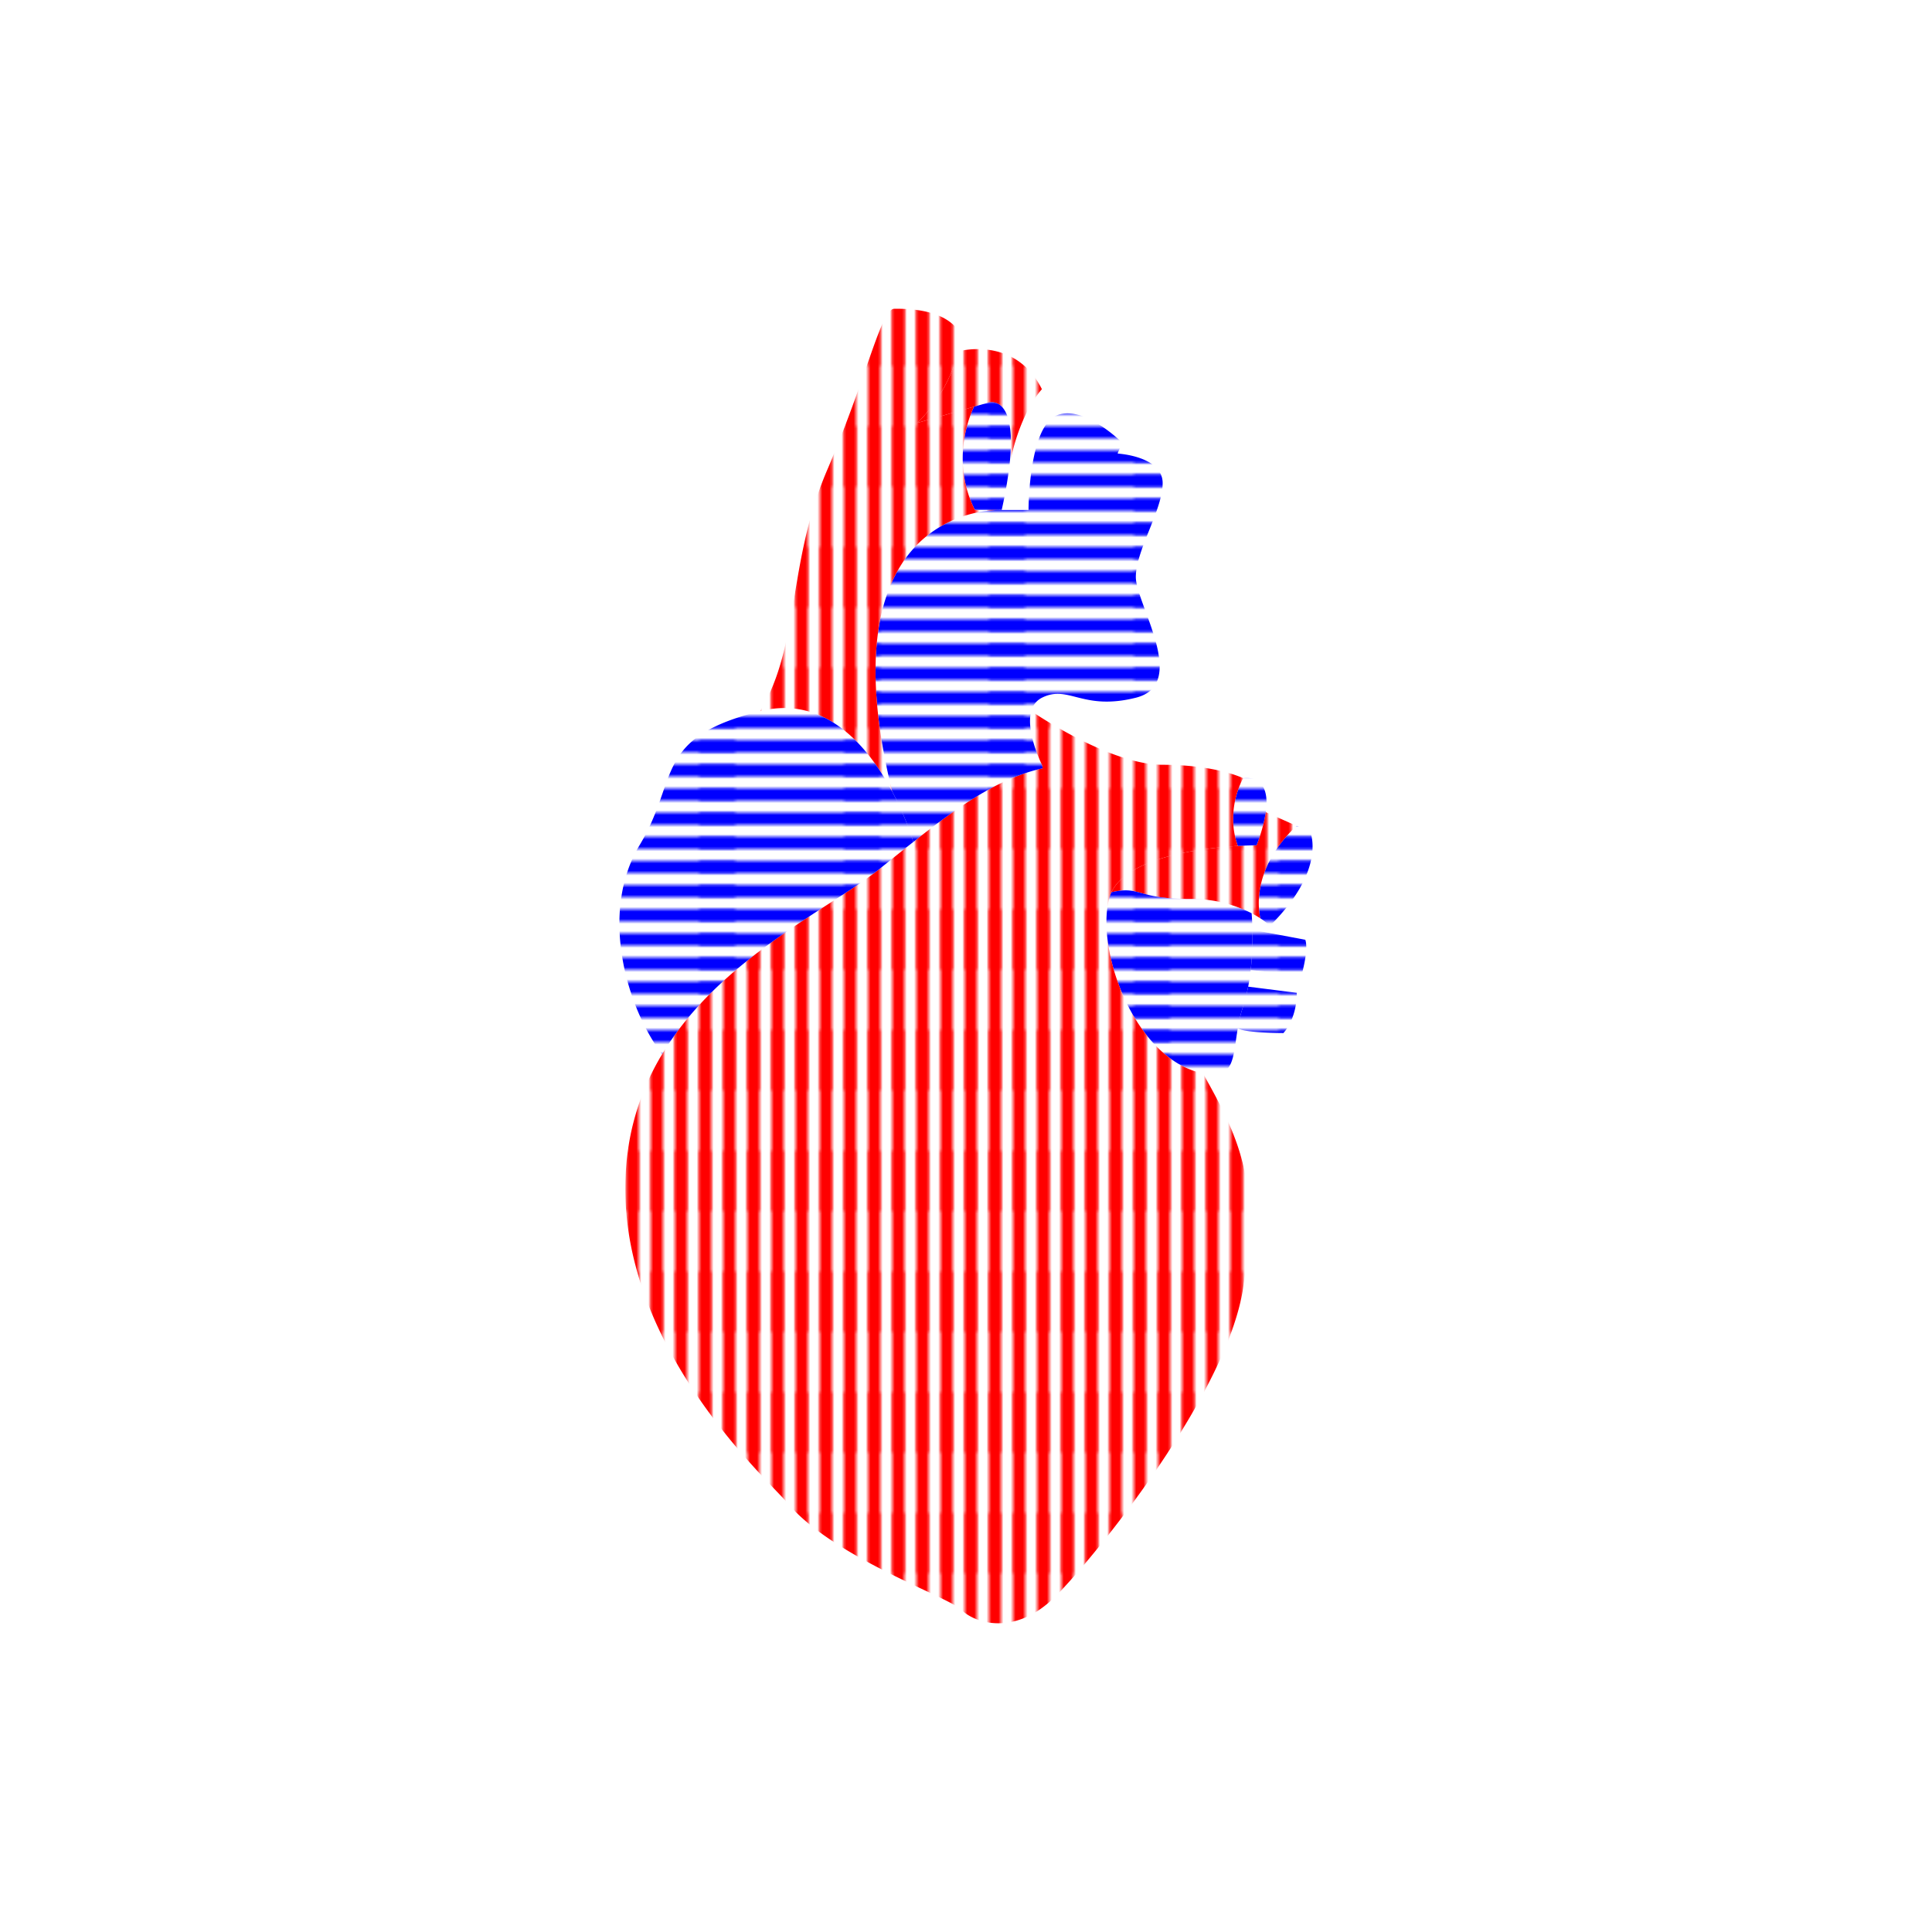 <svg id="レイヤー_2" data-name="レイヤー 2" xmlns="http://www.w3.org/2000/svg" xmlns:xlink="http://www.w3.org/1999/xlink" width="800" height="800" viewBox="0 0 800 800"><defs><style>.cls-1{fill:none;}.cls-2{fill:blue;}.cls-3{fill:red;}.cls-4{fill:url(#新規パターン);}.cls-5{fill:url(#新規パターン_2);}</style><pattern id="新規パターン" data-name="新規パターン" width="60" height="50" patternUnits="userSpaceOnUse" viewBox="0 0 60 50"><rect class="cls-1" width="60" height="50"/><polygon class="cls-2" points="124.5 46.5 124.5 51.5 49.5 51.5 49.5 46.5 124.5 46.5"/><polygon class="cls-2" points="64.5 46.5 64.5 51.5 -10.5 51.5 -10.5 46.5 64.5 46.5"/><polygon class="cls-2" points="4.5 46.5 4.5 51.5 -70.5 51.5 -70.5 46.5 4.5 46.5"/><polygon class="cls-2" points="124.5 36.5 124.5 41.5 49.5 41.5 49.5 36.5 124.5 36.5"/><polygon class="cls-2" points="64.5 36.5 64.5 41.5 -10.5 41.5 -10.5 36.5 64.5 36.5"/><polygon class="cls-2" points="4.5 36.5 4.5 41.5 -70.5 41.5 -70.5 36.5 4.5 36.5"/><polygon class="cls-2" points="124.5 26.5 124.5 31.5 49.5 31.5 49.5 26.5 124.5 26.5"/><polygon class="cls-2" points="64.5 26.5 64.5 31.5 -10.5 31.5 -10.5 26.5 64.5 26.5"/><polygon class="cls-2" points="4.5 26.5 4.5 31.5 -70.5 31.5 -70.5 26.5 4.5 26.5"/><polygon class="cls-2" points="124.5 16.5 124.5 21.5 49.5 21.5 49.5 16.5 124.5 16.5"/><polygon class="cls-2" points="64.5 16.5 64.5 21.5 -10.5 21.5 -10.5 16.5 64.5 16.5"/><polygon class="cls-2" points="4.5 16.5 4.5 21.5 -70.5 21.5 -70.5 16.5 4.5 16.5"/><polygon class="cls-2" points="124.5 6.5 124.5 11.5 49.5 11.5 49.5 6.5 124.5 6.5"/><polygon class="cls-2" points="64.5 6.5 64.5 11.5 -10.5 11.5 -10.5 6.5 64.5 6.5"/><polygon class="cls-2" points="4.5 6.5 4.5 11.5 -70.5 11.5 -70.5 6.5 4.5 6.5"/><polygon class="cls-2" points="124.5 -3.5 124.5 1.5 49.5 1.5 49.5 -3.5 124.5 -3.5"/><polygon class="cls-2" points="64.5 -3.5 64.5 1.5 -10.5 1.5 -10.5 -3.5 64.5 -3.5"/><polygon class="cls-2" points="4.5 -3.5 4.5 1.5 -70.5 1.5 -70.5 -3.5 4.5 -3.5"/></pattern><pattern id="新規パターン_2" data-name="新規パターン 2" width="50" height="50" patternUnits="userSpaceOnUse" viewBox="0 0 50 50"><rect class="cls-1" width="50" height="50"/><rect class="cls-3" x="49.5" y="26.5" width="5" height="75"/><rect class="cls-3" x="39.5" y="26.5" width="5" height="75"/><rect class="cls-3" x="29.5" y="26.5" width="5" height="75"/><rect class="cls-3" x="19.5" y="26.5" width="5" height="75"/><rect class="cls-3" x="9.5" y="26.5" width="5" height="75"/><rect class="cls-3" x="-0.5" y="26.5" width="5" height="75"/><rect class="cls-3" x="49.5" y="-23.5" width="5" height="75"/><rect class="cls-3" x="39.5" y="-23.5" width="5" height="75"/><rect class="cls-3" x="29.5" y="-23.5" width="5" height="75"/><rect class="cls-3" x="19.5" y="-23.5" width="5" height="75"/><rect class="cls-3" x="9.5" y="-23.5" width="5" height="75"/><rect class="cls-3" x="-0.5" y="-23.5" width="5" height="75"/><rect class="cls-3" x="49.5" y="-73.5" width="5" height="75"/><rect class="cls-3" x="39.5" y="-73.5" width="5" height="75"/><rect class="cls-3" x="29.5" y="-73.5" width="5" height="75"/><rect class="cls-3" x="19.5" y="-73.5" width="5" height="75"/><rect class="cls-3" x="9.5" y="-73.5" width="5" height="75"/><rect class="cls-3" x="-0.5" y="-73.5" width="5" height="75"/></pattern></defs><title>cor</title><path class="cls-4" d="M542.521,344.454s7.089,15.362-16.653,38.881a27.255,27.255,0,0,0-4.03-3.1c-4.2-22.208,15.129-38.24,15.129-38.24Z"/><path class="cls-4" d="M540.5,389.142c1.466,4.253-1.544,14.527-1.544,14.527l-21.072-1.981a124.68,124.68,0,0,0,.709-16.683h.009Z"/><path class="cls-5" d="M512.555,350.29c4.719-.281,7.759-.281,7.759-.281a64.9,64.9,0,0,0,3.825-13.7L536.967,342s-19.334,16.032-15.129,38.24a40.315,40.315,0,0,0-3.573-2.078,55.008,55.008,0,0,0-25.724-5.934c-22.217,0-20.139-5.554-32.287-2.777l-.029-.009C467.246,354.757,497.96,351.174,512.555,350.29Z"/><path class="cls-4" d="M516.847,408.553l20.12,2.554c0,11.109-5.545,16.663-5.545,16.663s-16.663,0-18.867-2.068a61.9,61.9,0,0,1,2.2-9.04,62.309,62.309,0,0,0,2.078-8.109Z"/><path class="cls-4" d="M524.139,336.307a64.9,64.9,0,0,1-3.825,13.7s-3.04,0-7.759.281c-5.419-14.963,2.2-28.053,2.2-28.053S526.48,319.916,524.139,336.307Z"/><path class="cls-4" d="M459.458,394.425c-1.612-8.235-1.777-16.062-.243-22.2a14.46,14.46,0,0,1,1.01-2.786l.029.009c12.148-2.777,10.07,2.777,32.287,2.777a55.008,55.008,0,0,1,25.724,5.934s.252,2.66.33,6.845a124.68,124.68,0,0,1-.709,16.683c-.253,2.263-.592,4.574-1.039,6.865h-.01a62.309,62.309,0,0,1-2.078,8.109,61.9,61.9,0,0,0-2.2,9.04c-2.146,12.4-1.195,21.392-14.459,18.732C477.985,440.414,463.7,416.021,459.458,394.425Z"/><path class="cls-5" d="M459.458,394.425c4.243,21.6,18.527,45.989,38.638,50.009,16.663,29.452,23.14,46.173,16.663,88.87-6.671,43.93-61.1,111.088-77.762,127.751s-33.326,11.109-38.88,5.555S345,645.033,325.909,622.175c-7.962-9.536-72.207-66.653-66.652-138.86a105.147,105.147,0,0,1,14.954-46.854c23.82-39.531,69.168-60.01,89.958-76.645,4.826-3.855,9.487-7.622,14.031-11.2,18.489-14.6,35.162-26.364,53.563-30.5l-.32-1.438s-6.826-13.653-4.418-22.227l.039.01s32.151,22.217,54.369,22.217,33.326,5.555,33.326,5.555-7.623,13.09-2.2,28.053c-14.595.884-45.309,4.467-52.33,19.15a14.46,14.46,0,0,0-1.01,2.786C457.681,378.363,457.846,386.19,459.458,394.425Z"/><path class="cls-4" d="M462.769,187.746l.379.1s18.285,1.1,18.285,12.206-11.109,27.772-11.109,38.88,22.217,44.426,0,49.98-27.772-5.554-38.881,0a8.424,8.424,0,0,0-4.418,5.545c-2.408,8.574,4.418,22.227,4.418,22.227l.32,1.438c-18.4,4.136-35.074,15.9-53.563,30.5a122.739,122.739,0,0,0-8.778-20.877c-27.005-110.3,33.54-116.352,43.892-116.585h12.575s0-33.326,11.108-38.88,27.772,11.108,27.772,11.108S463.954,185,462.769,187.746Z"/><path class="cls-5" d="M431.443,161.169s-9.38,9.555-13.488,31.947c3.554-30.491-8.73-26.393-8.73-26.393l-5.894,1.68L379.9,175.1a65.18,65.18,0,0,0,17-29.723l.252.058S420.334,138.951,431.443,161.169Z"/><path class="cls-4" d="M417.955,193.116a181.673,181.673,0,0,1-3.175,18.042s-.525-.029-1.466,0h-9.643c-11.109-22.217-.34-42.755-.34-42.755l5.894-1.68S421.509,162.625,417.955,193.116Z"/><path class="cls-5" d="M379.9,175.1l23.431-6.7s-10.769,20.538.34,42.755h9.643c-10.352.233-70.9,6.283-43.892,116.585-9.565-18-27.267-40.114-54.621-33.278,16.663-27.772,11.108-61.089,27.772-99.97s22.217-66.653,27.772-66.653,22.217,0,27.772,11.109a41.509,41.509,0,0,1-1.214,6.429A65.18,65.18,0,0,1,379.9,175.1Z"/><path class="cls-4" d="M369.422,327.743A122.739,122.739,0,0,1,378.2,348.62c-4.544,3.574-9.2,7.341-14.031,11.2-20.79,16.635-66.138,37.114-89.958,76.645l-.214-.126c-14.74-19.673-25.849-58.554-9.186-86.326s5.554-44.435,49.99-55.544C342.155,287.629,359.857,309.739,369.422,327.743Z"/></svg>